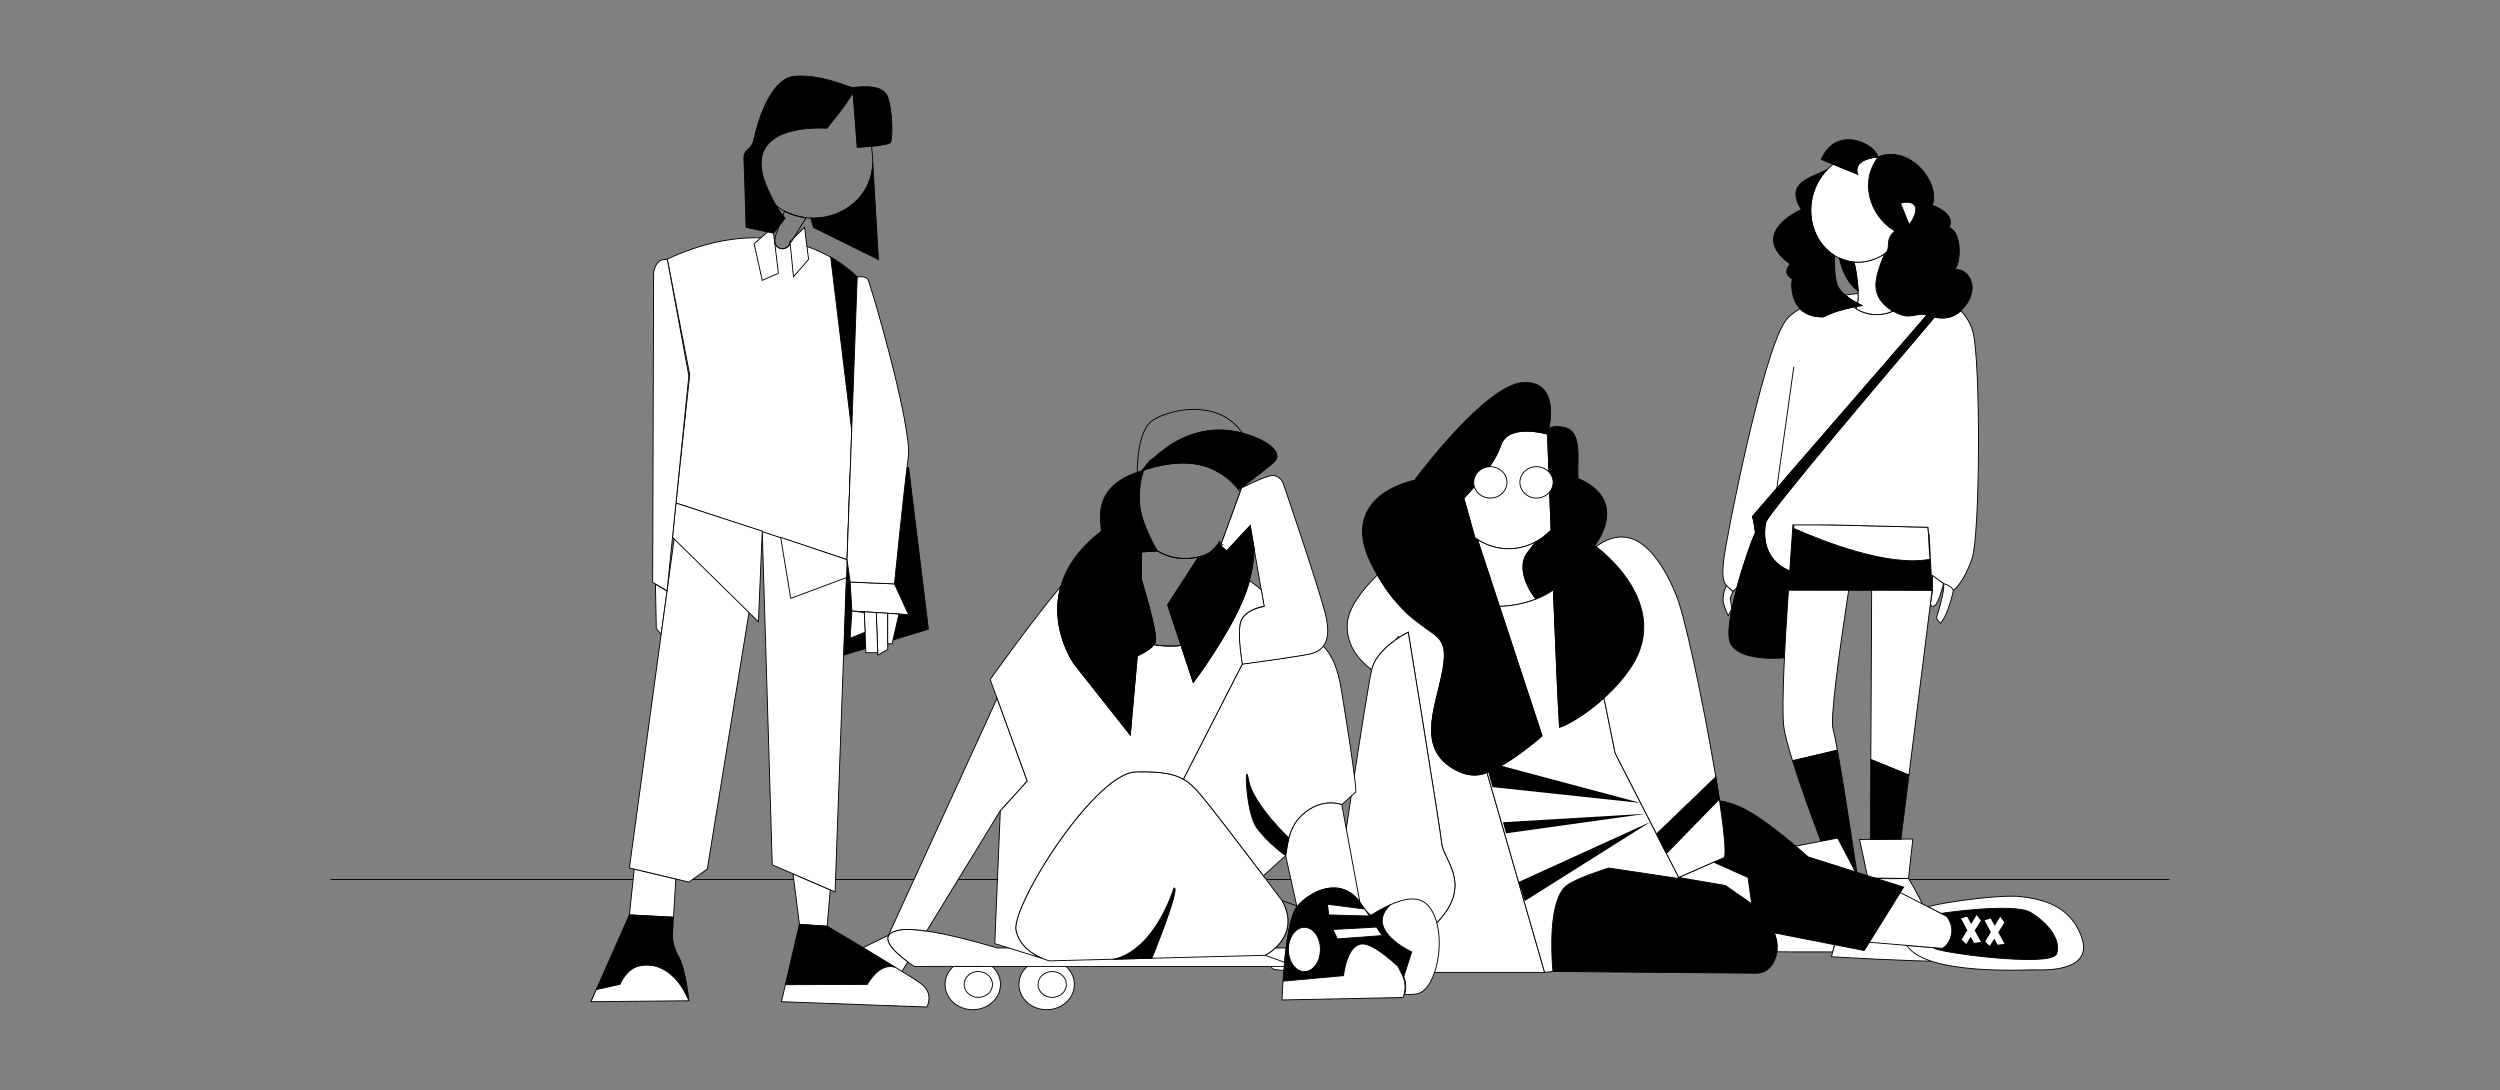 <?xml version="1.0" encoding="UTF-8"?>
<svg width="1376px" height="600px" viewBox="0 0 1376 600" version="1.1" xmlns="http://www.w3.org/2000/svg" xmlns:xlink="http://www.w3.org/1999/xlink">
    <rect x="0" y="0" width="1376" height="600" fill="#808080" stroke="none"/>
    <title>Artboard</title>
    <defs>
        <rect id="path-1" x="-1.12881161e-14" y="9.02950157e-16" width="1012" height="754"></rect>
        <path d="M25.925,0 C28.75,2.516 30.502,6.029 30.502,9.912 C30.502,17.583 23.669,23.81 15.251,23.81 C6.834,23.81 0,17.583 0,9.912 C0,6.029 1.752,2.516 4.577,0 L25.925,0 Z" id="path-3"></path>
        <ellipse id="path-5" cx="15.251" cy="13.894" rx="15.251" ry="13.894"></ellipse>
    </defs>
    <g id="Artboard" stroke="none" stroke-width="1" fill="none" fill-rule="evenodd">
        <g id="comp_v02" transform="translate(182, -77)">
            <rect id="Rectangle" x="0" y="0" width="1012" height="754"></rect>
            <g id="Clipped">
                <mask id="mask-2" fill="white">
                    <use xlink:href="#path-1"></use>
                </mask>
                <g id="Rectangle"></g>
                <g id="Group" mask="url(#mask-2)">
                    <g transform="translate(-2.61, 118.859)">
                        <g id="Layer3" transform="translate(0, 442.215)" stroke="#000000" stroke-width="0.5">
                            <rect id="Rectangle" x="1.99603602e-14" y="0" width="1043.182" height="193.16"></rect>
                        </g>
                        <g id="Layer4" transform="translate(768.867, 35.02)">
                            <g id="Group" transform="translate(0, 0)">
                                <path d="M114.18,230.52 L114.227,230.508 C113.727,225.955 113.527,221.254 113.512,216.917 L115.152,248.041 L36.096,247.98 L38.965,206.34 C41.624,208.016 44.65,209.857 47.942,211.749 L39.203,211.538 L38.965,213.954 C47.575,217.76 59.975,222.769 73.003,226.507 L73.003,226.507 C87.404,230.639 102.571,233.217 114.227,230.885 L114.18,230.52 Z" id="Path" stroke="#000000" stroke-width="0.5" fill="#000000"></path>
                                <path d="M114.18,230.52 L114.156,230.526 L114.18,230.52 C114.18,230.52 114.227,230.885 114.227,230.885 C102.571,233.217 87.404,230.639 73.003,226.507 L73.003,226.507 C59.975,222.769 47.575,217.76 38.965,213.954 L39.203,211.538 L112.907,213.318 L113.512,221.364 C113.527,224.286 113.713,227.445 114.18,230.52 Z M104.148,232.031 L104.29,232.032 L103.976,232.028 L104.148,232.031 Z M103.996,232.028 L104.137,232.03 L103.824,232.025 L103.996,232.028 Z M103.833,232.025 L103.985,232.028 L103.671,232.022 L103.833,232.025 Z M103.681,232.022 L103.822,232.025 L103.529,232.018 L103.681,232.022 Z M103.528,232.018 L103.67,232.021 L103.376,232.014 L103.528,232.018 Z M103.368,232.014 L103.51,232.018 L103.226,232.009 L103.368,232.014 Z M103.216,232.009 L103.357,232.013 L103.074,232.004 L103.216,232.009 Z M103.056,232.004 L103.197,232.008 L102.924,231.999 L103.056,232.004 Z M102.903,231.998 L103.045,232.003 L102.772,231.993 L102.903,231.998 Z M102.743,231.992 L102.885,231.997 L102.622,231.986 L102.743,231.992 Z M102.593,231.985 L102.725,231.991 L102.472,231.979 L102.593,231.985 Z M102.434,231.977 L102.565,231.983 L102.322,231.972 L102.434,231.977 Z M102.274,231.97 L102.405,231.977 L102.172,231.964 L102.274,231.97 Z M102.116,231.962 L102.248,231.969 L102.015,231.956 L102.116,231.962 Z M101.967,231.953 L102.088,231.96 L101.865,231.947 L101.967,231.953 Z M101.807,231.943 L101.928,231.951 L101.716,231.938 L101.807,231.943 Z M101.649,231.934 L101.771,231.942 L101.558,231.928 L101.649,231.934 Z M101.489,231.924 L101.611,231.931 L101.408,231.918 L101.489,231.924 Z M101.332,231.913 L101.454,231.921 L101.251,231.907 L101.332,231.913 Z M101.172,231.902 L101.294,231.91 L101.101,231.897 L101.172,231.902 Z M101.018,231.89 L101.129,231.899 L100.947,231.884 L101.018,231.89 Z M100.86,231.877 L100.972,231.887 L100.79,231.872 L100.86,231.877 Z M100.703,231.865 L100.804,231.874 L100.642,231.86 L100.703,231.865 Z M100.546,231.852 L100.647,231.861 L100.485,231.847 L100.546,231.852 Z M100.389,231.839 L100.49,231.847 L100.328,231.834 L100.389,231.839 Z M100.224,231.824 L100.325,231.833 L100.173,231.82 L100.224,231.824 Z M100.069,231.81 L100.16,231.818 L100.019,231.806 L100.069,231.81 Z M99.909,231.796 L100.001,231.804 L99.869,231.791 L99.909,231.796 Z M99.755,231.78 L99.836,231.788 L99.714,231.776 L99.755,231.78 Z M99.593,231.765 L99.674,231.772 L99.552,231.761 L99.593,231.765 Z M99.438,231.748 L99.509,231.756 L99.398,231.745 L99.438,231.748 Z M99.274,231.731 L99.344,231.739 L99.243,231.728 L99.274,231.731 Z M113.772,230.872 C113.601,230.939 113.436,231.004 113.266,231.067 C113.095,231.131 112.93,231.193 112.76,231.253 C113.095,231.133 113.436,231.005 113.772,230.872 Z" id="Shape" stroke="#000000" stroke-width="0.5" fill="#FFFFFF"></path>
                                <path d="M98.159,91.356 C102.995,93.008 107.77,95.158 112.35,96.568 L16.33,207.339 C16.33,207.339 17.283,210.515 17.921,216.233 C16.301,219.636 11.35,233.136 7.666,246.811 C6.833,247.373 6.118,247.989 5.532,248.633 C1.719,245.457 -1.14,244.821 0.447,231.48 C2.034,218.138 21.733,118.715 34.123,100.291 C36.058,97.41 38.96,95.01 42.524,93.027 C45.169,95.758 49.243,97.663 55.438,97.507 C60.804,94.606 67.585,92.942 72.069,92.089 C72.484,92.42 72.922,92.729 73.379,93.02 L73.451,93.067 C76.601,95.09 80.475,96.276 84.664,96.276 C87.575,96.276 90.334,95.703 92.803,94.669 L92.865,94.644 C94.842,93.82 96.634,92.706 98.159,91.356 Z M130.972,94.108 C133.979,97.233 136.376,101.174 137.687,106.008 C141.818,121.256 141.818,217.186 137.053,230.845 C132.288,244.504 126.884,247.998 126.884,247.998 L114.718,239.744 L113.512,216.917 C113.527,221.254 113.727,225.955 114.227,230.508 C114.227,230.508 114.18,230.52 114.18,230.52 C113.713,227.445 113.527,224.286 113.512,221.364 L112.907,213.318 L59.941,212.039 L38.574,212.039 L36.82,237.439 C21.414,231.01 22.367,216.233 23.64,210.515 C24.693,205.771 93.184,125.014 116.481,97.661 C121.752,98.71 126.665,98.208 130.972,94.108 Z" id="Shape" stroke="#000000" stroke-width="0.5" fill="#FFFFFF"></path>
                                <path d="M112.35,96.568 C113.698,97.007 115.037,97.369 116.353,97.635 L116.481,97.661 C93.184,125.014 24.693,205.771 23.64,210.515 C22.405,216.054 21.476,230.094 35.424,236.812 L36.82,237.439 C35.391,255.303 34.123,285.163 34.123,285.163 C34.123,285.163 10.611,287.704 4.579,277.857 C1.729,273.215 4.112,259.932 7.666,246.811 L7.838,246.17 C11.502,232.717 16.325,219.582 17.921,216.233 C17.283,210.515 16.33,207.339 16.33,207.339 L112.35,96.568 Z" id="Path" stroke="#000000" stroke-width="0.5" fill="#000000"></path>
                                <path d="M92.207,89.661 C94.146,90.061 96.076,90.639 98.001,91.302 L98.154,91.355 C96.615,92.717 94.804,93.837 92.803,94.659 L92.803,94.669 L90.911,95.352 L92.803,94.659 L92.207,89.661 Z M67.313,85.562 C69.763,85.177 72.231,84.864 74.68,84.622 C74.666,86.595 74.509,88.428 74.189,90.031 C72.25,89.044 69.591,87.51 67.313,85.562 Z M96.672,83.495 C95.643,85.909 94.146,87.062 91.992,87.855 L91.483,83.551 L96.672,83.495 Z" id="Shape" stroke="#000000" stroke-width="0.5" fill="#FFFFFF"></path>
                                <path d="M89.024,62.815 L92.803,94.669 L90.911,95.352 L90.844,95.37 L89.119,95.805 L88.581,95.908 L87.184,96.115 L86.617,96.18 L84.664,96.276 L83.129,96.221 L82.638,96.171 L81.628,96.062 L81.08,95.968 L80.16,95.802 L79.627,95.673 L78.726,95.443 L78.249,95.292 L77.33,94.986 L76.939,94.831 L75.972,94.431 L75.686,94.296 L74.652,93.777 L74.499,93.691 L73.379,93.02 C73.966,91.561 74.347,89.715 74.537,87.62 C74.556,86.385 74.523,84.934 74.447,83.365 L74.514,83.418 C74.137,78.19 73.251,71.052 72.112,67.314 C78.13,67.889 84.039,66.203 89.024,62.815 Z" id="Path" stroke="#000000" stroke-width="0.5" fill="#FFFFFF"></path>
                                <path d="M63.82,65.04 C62.953,64.641 62.119,64.181 61.319,63.675 L61.204,63.603 C51.488,57.459 46.289,44.776 49.177,31.838 C50.535,25.725 53.508,20.43 57.473,16.397 C58.497,15.35 59.584,14.387 60.737,13.527 L74.18,18.968 C74.18,18.968 70.373,11.041 85.235,9.524 L85.293,9.544 C86.022,9.971 97.601,17.245 98.888,45.996 L98.902,46.325 C98.978,47.974 99.012,49.692 99.012,51.483 C96.615,56.148 93.174,60.011 89.119,62.75 L89.024,62.815 C84.664,65.78 79.593,67.441 74.361,67.425 L72.112,67.314 L72.012,67.307 C71.021,67.232 70.029,67.075 69.038,66.854 C67.337,66.475 65.717,65.927 64.192,65.207 L63.82,65.04 Z" id="Path" stroke="#000000" stroke-width="0.5" fill="#FFFFFF"></path>
                                <path d="M89.024,62.815 L89.119,62.75 C93.174,60.011 88.514,55.513 94.723,50.212 C94.723,50.212 85.612,45.662 81.733,34.332 C76.472,18.99 85.864,9.879 85.293,9.544 L85.259,9.521 C87.656,8.519 90.01,8.079 92.302,8.084 L92.512,8.086 C108.423,8.319 119.369,26.937 115.161,36.121 C119.926,37.551 127.789,42.315 124.453,48.271 C131.601,50.892 131.125,67.33 127.789,71.38 C135.89,70.904 142.561,83.054 130.996,94.09 L130.925,94.155 C126.626,98.212 121.732,98.706 116.481,97.661 L116.353,97.635 C115.037,97.369 113.698,97.007 112.35,96.568 L112.24,96.534 C107.704,95.112 103.677,98.225 98.874,96.597 C98.874,96.597 82.557,92.109 84.354,77.839 C85.154,71.519 89.024,62.815 89.024,62.815 Z M67.337,85.584 C69.615,87.52 72.255,89.052 74.189,90.031 L74.223,90.051 C75.795,90.87 76.882,91.313 76.882,91.313 C76.882,91.313 75.686,91.448 73.77,91.796 L72.202,92.063 L72.069,92.089 C67.585,92.942 60.804,94.606 55.438,97.507 C49.243,97.663 45.169,95.758 42.524,93.027 L42.491,92.995 C37.111,87.448 37.645,78.535 38.283,76.78 C33.995,74.16 34.709,71.301 37.092,68.442 C13.266,51.289 43.287,38.424 43.287,38.424 C33.28,23.177 50.196,20.556 57.473,16.383 L57.473,16.397 C53.508,20.43 50.535,25.725 49.177,31.838 C46.279,44.827 51.526,57.558 61.319,63.675 L61.319,63.688 C61.762,67.324 60.933,71.864 62.734,79.148 C63.334,81.568 65.155,83.747 67.313,85.562 L67.337,85.584 Z M64.192,65.207 C65.717,65.927 67.337,66.475 69.038,66.854 C70.029,67.075 71.021,67.232 72.012,67.307 L72.112,67.314 C73.432,71.646 74.199,78.162 74.447,83.365 C67.637,78.139 65.102,69.979 64.192,65.207 Z M60.737,13.527 C61.042,13.294 60.737,13.527 60.737,13.527 L54.166,10.868 C62.743,-8.667 84.425,2.768 85.259,9.521 L85.235,9.524 C70.373,11.041 74.18,18.968 74.18,18.968 L60.737,13.527 Z" id="Shape" stroke="#000000" stroke-width="0.5" fill="#000000"></path>
                                <path d="M97.773,34.972 C97.773,34.972 104.311,32.983 105.902,36.795 C107.489,40.607 102.567,46.801 102.567,46.801 L97.773,34.972 Z" id="Path" stroke="#000000" stroke-width="0.5" fill="#FFFFFF"></path>
                                <path d="M121.475,244.328 C121.475,244.328 118.926,254.821 116.7,256.409 C114.48,257.998 114.318,255.298 114.318,255.298 L115.433,247.992 L115.433,239.892 L121.475,244.328 Z" id="Path" stroke="#000000" stroke-width="0.5" fill="#FFFFFF"></path>
                                <path d="M126.884,247.998 C126.884,247.998 124.487,260.539 119.879,266.098 C116.386,263.239 117.973,261.81 117.973,261.81 C117.973,261.81 122.438,247.812 121.475,244.328 C125.754,245.45 126.884,247.998 126.884,247.998 Z" id="Path" stroke="#000000" stroke-width="0.5" fill="#FFFFFF"></path>
                                <path d="M1.934,245.465 C1.934,245.465 -0.82,251.038 0.447,255.485 C1.719,259.932 2.992,261.997 2.992,261.997 L4.912,258.348 L4.102,252.309 L5.532,248.633 L1.934,245.465 Z" id="Path" stroke="#000000" stroke-width="0.5" fill="#FFFFFF"></path>
                                <line x1="29.677" y1="191.941" x2="39.046" y2="125.011" id="Path" stroke="#000000" stroke-width="0.5"></line>
                                <path d="M81.447,341.176 L102.409,349.743 L115.152,248.041 L81.909,248.015 L81.447,341.176 Z M38.369,341.853 C35.786,333.62 33.923,326.626 33.485,322.486 C32.25,310.827 34.228,275.5 36.11,247.98 L69.262,248.006 C64.554,278.564 58.912,318.606 60.647,324.392 C61.204,326.252 62.052,330.455 63.034,336.017 L38.369,341.853 Z" id="Shape" stroke="#000000" stroke-width="0.5" fill="#FFFFFF"></path>
                                <polygon id="Path" stroke="#000000" stroke-width="0.5" fill="#FFFFFF" points="104.568 384.926 102.185 406.605 79.789 406.367 75.262 385.164"></polygon>
                                <path d="M60.508,446.701 C62.438,438.977 68.109,418.536 75.981,409.617 L76.038,409.55 C77.23,408.182 78.488,407.096 79.789,406.367 C89.557,407.082 102.185,406.605 102.185,406.605 C102.185,406.605 121.246,437.814 119.34,452.109 C109.81,452.585 59.775,449.726 59.775,449.726 C59.775,449.726 59.994,448.74 60.423,447.058 L60.508,446.701 Z" id="Path" stroke="#000000" stroke-width="0.5" fill="#FFFFFF"></path>
                                <path d="M54.004,386.141 C49.029,373.009 42.691,355.685 38.369,341.853 L63.034,336.017 C65.116,347.475 67.856,364.699 70.072,379.06 L73.989,404.919 L63.191,384.373 L54.004,386.141 Z M81.228,385.116 L97.992,384.983 L102.409,349.743 L81.447,341.176 L81.228,385.116 Z" id="Shape" stroke="#000000" stroke-width="0.5" fill="#000000"></path>
                                <polygon id="Path" stroke="#000000" stroke-width="0.5" fill="#FFFFFF" points="63.191 384.373 73.989 404.919 48.895 408.197 37.221 389.376"></polygon>
                                <path d="M45.269,416.14 C47.485,413.143 48.895,410.165 48.895,408.197 L73.989,404.919 C74.723,406.543 75.386,408.106 75.981,409.617 C67.99,418.679 62.257,439.625 60.423,447.058 C47.485,447.106 27.323,447.106 21.019,446.791 C18.298,438.839 26.051,431.258 32.66,426.951 L32.66,426.998 L55.376,426.998 L55.376,424.459 L36.773,424.459 L37.883,423.692 C38.298,423.368 38.717,423.044 39.131,422.715 L39.875,422.076 L54.104,422.076 L54.104,420.171 L41.886,420.171 L42.648,419.375 L43.987,417.788 L53.194,417.788 L53.194,416.14 L45.269,416.14 Z" id="Path" stroke="#000000" stroke-width="0.5" fill="#FFFFFF"></path>
                                <g transform="translate(23.106, 416.14)">
                                    <line x1="0" y1="19.975" x2="30.283" y2="19.975" id="Path" stroke="#000000" stroke-width="0.5"></line>
                                    <line x1="42.673" y1="23.434" x2="88.419" y2="23.434" id="Path" stroke="#000000" stroke-width="0.5"></line>
                                    <path d="M13.667,8.319 L32.27,8.319 L32.27,10.859 L9.554,10.859 L9.554,10.811 L12.209,9.21 C12.699,8.939 13.185,8.643 13.667,8.319 Z" id="Path" fill="#000000"></path>
                                    <path d="M18.78,4.031 L30.998,4.031 L30.998,5.937 L16.769,5.937 C17.46,5.332 18.137,4.693 18.78,4.031 Z" id="Path" fill="#000000"></path>
                                    <polygon id="Path" fill="#000000" points="22.163 0 21.591 0.81 20.881 1.649 30.088 1.649 30.088 0"></polygon>
                                    <rect id="Rectangle" fill="#000000" x="56.73" y="8.796" width="22.715" height="2.541"></rect>
                                    <rect id="Rectangle" fill="#000000" x="58.479" y="4.507" width="19.696" height="1.906"></rect>
                                    <rect id="Rectangle" fill="#000000" x="60.223" y="0.476" width="17.042" height="1.649"></rect>
                                </g>
                            </g>
                        </g>
                        <g id="Group" transform="translate(520.495, 168.615)">
                            <path d="M55.1,158.191 C48.77,153.503 41.053,145.227 41.658,133.094 C42.101,124.252 49.726,114.351 58.201,105.987 C61.312,111.3 64.332,115.629 67.214,119.21 C68.627,115.209 69.705,112.338 69.705,112.338 L85.973,127.249 C85.973,127.249 85.185,130.802 83.787,134.474 C91.519,139.832 96.018,142.006 94.956,153.173 C92.922,174.522 76.99,200.615 101.733,213.493 C108.021,216.765 113.608,216.714 118.438,214.796 L118.555,214.751 L150.282,324.731 L61.49,324.731 L61.663,318.855 L61.942,318.743 L64.144,317.833 L66.279,316.954 L66.391,316.903 L66.533,316.842 L68.805,315.805 L70.935,314.839 L71.027,314.788 L71.149,314.732 L73.406,313.573 L75.445,312.531 L75.551,312.47 L75.612,312.435 L76.639,311.855 L77.59,311.311 L77.656,311.271 L77.732,311.225 L78.724,310.615 L79.629,310.056 L79.684,310.02 L79.751,309.98 L80.691,309.339 L81.54,308.765 L81.586,308.729 L81.637,308.694 L82.521,308.023 L83.299,307.438 L83.335,307.408 L83.375,307.377 L84.189,306.676 L84.885,306.081 L84.911,306.055 L84.941,306.03 L85.673,305.298 L86.273,304.698 L86.293,304.673 L86.314,304.652 L86.954,303.88 L87.447,303.285 L87.457,303.27 L87.473,303.255 L88.007,302.426 L88.373,301.857 L88.378,301.847 L88.388,301.831 L88.815,300.891 L89.038,300.403 L89.038,300.398 C89.211,299.915 89.338,299.427 89.41,298.939 L89.41,298.939 L90.294,298.044 C97.04,291.238 99.933,285.25 100.701,279.933 C101.824,272.247 98.515,265.949 95.973,260.571 C95.114,258.762 94.341,257.054 93.853,255.427 C93.853,255.427 92.79,247.802 92.79,247.802 L92.658,246.913 L92.602,246.521 L92.043,242.882 L90.889,235.267 L90.574,233.29 L90.33,231.684 L90.315,231.633 C85.765,202.342 78.297,156.402 75.943,141.983 L75.211,137.499 C75.211,137.499 73.33,138.399 70.707,140.058 L70.62,140.114 L70.381,140.273 L68.749,141.347 L68.449,141.566 L68.195,141.737 L70.158,139.612 C70.152,139.611 68.19,141.755 68.19,141.755 C66.177,143.163 63.991,144.911 61.973,146.943 L61.825,147.09 C58.75,150.182 56.101,153.937 55.1,158.191 Z" id="Path" stroke="#000000" stroke-width="0.5" fill="#FFFFFF"></path>
                            <path d="M75.943,141.983 C78.297,156.402 85.765,202.342 90.315,231.633 L90.889,235.267 L92.79,247.802 L93.853,255.427 L93.899,255.58 C94.387,257.155 95.139,258.818 95.973,260.571 C96.252,261.156 96.537,261.756 96.827,262.366 C97.101,262.94 97.371,263.52 97.645,264.114 C97.838,264.546 98.032,264.983 98.225,265.426 C98.85,266.885 99.435,268.41 99.897,270.001 L99.938,270.143 L100.106,270.758 C100.345,271.658 100.538,272.578 100.68,273.518 L100.706,273.727 C100.863,274.855 100.945,276.019 100.924,277.219 C100.914,277.635 100.894,278.052 100.863,278.469 C100.833,278.891 100.787,279.323 100.726,279.75 L100.701,279.933 C99.938,285.255 97.045,291.243 90.294,298.044 L89.41,298.939 L89.038,300.398 L88.815,300.891 L88.378,301.847 L88.007,302.426 L87.457,303.27 L86.954,303.88 L86.293,304.673 L85.673,305.298 L84.911,306.055 L84.189,306.676 L83.335,307.408 L82.521,308.023 L81.586,308.729 L80.691,309.339 L79.684,310.02 L78.724,310.615 L77.656,311.271 L76.639,311.855 L75.551,312.47 L73.406,313.573 L71.027,314.788 L68.805,315.805 L66.391,316.903 L64.144,317.833 L61.663,318.855 C52.705,322.398 45.049,324.558 45.049,324.558 C45.049,324.558 29.198,312.298 31.155,311.682 C38.583,262.264 52.166,170.71 55.095,158.208 L55.145,157.992 C56.182,153.82 58.801,150.134 61.825,147.09 L61.973,146.943 C63.991,144.911 66.177,143.163 68.19,141.755 L68.449,141.566 L70.381,140.273 L70.707,140.058 L71.098,139.812 C73.518,138.31 75.211,137.499 75.211,137.499 L75.943,141.983 Z" id="Path" stroke="#000000" stroke-width="0.5" fill="#FFFFFF"></path>
                            <path d="M33.677,315.093 C33.677,315.093 14.872,317.645 11.059,317.645 C7.247,317.645 2.925,316.374 0.129,321.457 C-2.667,326.541 40.779,321.168 40.779,321.168 L33.677,315.093 Z" id="Path" stroke="#000000" stroke-width="0.5" fill="#FFFFFF"></path>
                            <polygon id="Path" stroke="#000000" stroke-width="0.5" fill="#FFFFFF" points="36.849 317.808 24.023 325.524 28.852 330.099 45.049 324.558"></polygon>
                            <path d="M276.739,302.985 C278.402,307.108 278.92,311.53 277.543,316.09 C274.645,325.692 266.882,325.183 266.882,325.183 L154.857,324.223 L154.847,324.111 C154.618,321.818 151.161,284.986 162.651,276.776 C168.675,272.476 185.543,267.286 185.543,267.286 L249.755,276.909 C249.755,276.909 270.568,287.939 276.668,302.807 L276.739,302.985 Z" id="Shape" stroke="#000000" stroke-width="0.5" fill="#000000"></path>
                            <g transform="translate(399.123, 302.871) rotate(6.129) translate(-399.123, -302.871) translate(350.664, 281.714)" fill="#FFFFFF" id="Path" stroke="#000000" stroke-width="0.5">
                                <path d="M9.153,10.984 C22.697,6.083 50.386,-0.233 59.864,0.007 C70.507,0.273 87.537,1.337 95.519,19.429 C103.379,37.239 75.744,38.936 71.13,39.292 C67.096,39.601 12.144,48.839 -1.4259391e-14,33.402 L19.563,32.95 L20.217,15.241 L9.153,10.984 Z"></path>
                            </g>
                            <path d="M140.516,26.817 C146.088,26.856 151.207,28.278 151.822,28.454 L151.827,28.455 L151.888,28.508 L152.636,49.244 L153.836,81.344 C152.809,82.432 151.711,83.441 150.557,84.371 L148.894,85.622 C147.862,86.357 146.779,87.033 145.661,87.629 L145.437,87.746 C140.933,90.191 135.834,91.557 130.44,91.557 C124.167,91.557 118.3,89.712 113.293,86.483 L111.89,85.556 L105.8,63.709 C105.8,63.709 106.257,63.242 107.04,62.405 L107.472,61.938 L107.813,61.567 L108.494,60.822 C108.662,60.632 108.845,60.434 109.028,60.228 C109.16,60.082 109.292,59.932 109.429,59.778 C109.673,59.504 109.922,59.219 110.182,58.922 L110.746,58.279 L111.163,57.794 L114.442,53.839 C117.08,50.544 119.881,46.729 122.164,42.88 C123.862,40.062 125.27,37.222 126.134,34.565 C126.455,33.584 126.882,32.719 127.405,31.966 C128.27,30.685 129.388,29.699 130.664,28.945 C131.198,28.634 131.757,28.364 132.337,28.136 C132.931,27.896 133.552,27.695 134.192,27.547 C135.356,27.236 136.576,27.04 137.807,26.917 L139.977,26.818 C140.069,26.816 140.16,26.816 140.252,26.816 L140.516,26.817 Z" id="Path" stroke="#000000" stroke-width="0.5" fill="#FFFFFF"></path>
                            <path d="M150.353,117.055 C142.763,121.05 134.141,122.94 125.412,123.312 L113.293,86.487 C118.3,89.713 124.172,91.557 130.44,91.557 C135.834,91.557 140.933,90.191 145.437,87.746 C145.437,87.746 140.755,93.903 140.755,93.903 C135.671,100.765 139.484,111.186 144.822,118.302 C145.071,118.633 145.336,118.939 145.63,119.216 C147.242,118.582 148.818,117.864 150.353,117.055 Z" id="Path" stroke="#000000" stroke-width="0.5" fill="#FFFFFF"></path>
                            <path d="M153.836,81.349 L154.929,110.004 L155.096,114.193 L155.045,114.225 L153.073,115.503 L152.473,115.864 L150.816,116.804 L150.353,117.055 C148.818,117.864 147.242,118.582 145.63,119.216 C145.336,118.939 145.071,118.633 144.822,118.302 C139.484,111.186 135.671,100.765 140.755,93.903 L145.437,87.746 C145.437,87.746 146.866,86.954 146.866,86.954 L147.069,86.819 C147.694,86.445 148.304,86.043 148.894,85.622 L153.836,81.349 Z" id="Path" stroke="#000000" stroke-width="0.5" fill="#000000"></path>
                            <path d="M224.128,272.517 L224.159,272.623 L223.655,273 L185.543,267.286 C185.543,267.286 168.675,272.476 162.651,276.776 C152.275,284.193 154.09,314.956 154.705,322.53 L154.857,324.223 L150.282,324.731 L118.555,214.751 L121.223,213.594 C134.639,207.344 148.843,194.516 148.843,194.516 L125.407,123.298 C132.372,123.005 139.271,121.747 145.63,119.216 L145.707,119.186 C149.006,117.881 152.158,116.228 155.096,114.194 L155.432,122.337 L155.483,123.666 C156.586,151.551 157.73,177.777 158.502,189.772 C161.08,189.312 172.035,183.528 182.945,173.697 L189.091,204.038 L224.128,272.517 Z" id="Path" stroke="#000000" stroke-width="0.5" fill="#FFFFFF"></path>
                            <path d="M182.691,173.925 C171.867,183.617 161.059,189.315 158.502,189.772 C157.638,176.427 156.321,145.462 155.096,114.194 L154.929,110.004 L153.836,81.349 C158.675,76.299 158.675,76.297 153.836,81.344 L152.636,49.244 L151.888,28.508 C154.908,31.193 152.631,29.142 151.888,28.479 L151.888,28.473 L151.873,28.47 C147.842,24.864 150.485,27.253 151.827,28.455 L151.822,28.454 C151.187,28.272 145.747,26.763 139.977,26.818 L137.807,26.917 C136.576,27.022 135.351,27.214 134.192,27.547 C133.557,27.709 132.936,27.907 132.337,28.136 C131.757,28.368 131.198,28.636 130.664,28.945 C129.383,29.692 128.264,30.677 127.405,31.966 C126.882,32.719 126.455,33.584 126.134,34.565 C125.27,37.222 123.862,40.062 122.164,42.88 C118.88,48.393 114.543,53.849 111.163,57.794 C108.087,61.374 105.8,63.709 105.8,63.709 L111.89,85.556 L113.293,86.483 L148.843,194.516 C148.843,194.516 134.639,207.344 121.223,213.594 L119.663,214.27 C119.729,214.239 119.795,214.208 119.861,214.177 L118.555,214.751 L118.438,214.796 C113.608,216.714 108.021,216.765 101.733,213.493 C76.99,200.615 92.922,174.522 94.956,153.173 C96.242,139.665 89.389,139.316 78.525,130.573 L75.602,128.11 C75.023,127.574 74.443,127.036 73.864,126.499 L72.308,124.953 L72.105,124.744 C67.875,120.399 63.259,114.575 58.429,106.38 L58.201,105.987 L56.32,102.68 C33.951,62.015 78.688,53.881 78.688,53.881 C78.688,53.881 118.341,0 139.352,0 C156.311,0 154.059,18.543 152.56,25.699 C153.561,24.582 155.833,23.763 160.871,24.738 C171.379,26.771 167.989,42.699 168.67,52.865 C197.728,65.234 177.821,89.803 177.821,89.803 L178.578,90.368 L178.776,90.518 C183.133,93.845 200.946,108.528 204.296,128.171 L204.607,130.36 C205.578,138.66 203.854,147.771 197.474,157.239 C196.483,158.715 195.441,160.149 194.343,161.53 L195.125,160.512 L192.548,163.764 L192.157,164.252 L189.92,166.771 L188.618,168.169 L187.266,169.56 L186.91,169.92 C185.599,171.235 184.272,172.493 182.945,173.696 L182.691,173.925 Z M186.036,170.799 L187.266,169.561 L186.036,170.799 Z" id="Shape" stroke="#000000" stroke-width="0.5" fill="#000000"></path>
                            <path d="M246.563,230.245 C251.057,230.931 255.642,232.482 260.09,234.759 C273.984,241.875 295.336,261.191 295.336,261.191 L347.871,277.793 L326.179,312.699 L276.75,302.99 L276.739,302.985 C270.736,288.025 249.755,276.909 249.755,276.909 L224.296,273.096 L224.159,272.623 L224.133,272.532 L249.252,261.476 C250.187,258.258 248.957,246.171 246.563,230.245 Z" id="Path" stroke="#000000" stroke-width="0.5" fill="#000000"></path>
                            <path d="M224.133,272.532 L189.091,204.038 L182.945,173.696 C184.399,172.392 185.848,171.016 187.266,169.561 L188.217,168.601 L188.618,168.168 L189.289,167.48 L189.92,166.771 L190.357,166.297 L189.92,166.771 L192.157,164.252 L192.548,163.764 L192.467,163.867 C192.919,163.322 193.372,162.771 193.814,162.212 L194.343,161.53 C195.441,160.149 196.483,158.715 197.474,157.239 C203.854,147.771 205.578,138.66 204.607,130.36 L204.296,128.171 C200.89,108.217 182.564,93.381 178.578,90.368 C183.418,86.791 189.533,83.93 196.717,85.6 C211.292,88.989 221.378,112.683 224.169,121.182 C229.771,138.21 240.986,193.285 246.435,229.396 L246.563,230.245 C248.957,246.171 250.187,258.258 249.252,261.476 L224.133,272.532 Z" id="Path" stroke="#000000" stroke-width="0.5" fill="#FFFFFF"></path>
                            <g transform="translate(136.658, 46.38)" fill="#FFFFFF" id="Oval" stroke="#000000" stroke-width="0.5">
                                <ellipse cx="9.151" cy="8.641" rx="9.151" ry="8.641"></ellipse>
                            </g>
                            <g transform="translate(111.239, 46.38)" fill="#FFFFFF" id="Oval" stroke="#000000" stroke-width="0.5">
                                <ellipse cx="9.151" cy="8.641" rx="9.151" ry="8.641"></ellipse>
                            </g>
                            <polygon id="Path" stroke="#000000" stroke-width="0.5" fill="#FFFFFF" points="243.395 264.058 262.225 272.496 264.249 286.999 249.755 276.909 224.133 272.532"></polygon>
                            <polygon id="Path" stroke="#000000" stroke-width="0.5" fill="#000000" points="33.641 295.106 61.663 318.855 75.551 312.47 36.392 276.761"></polygon>
                            <polygon id="Path" stroke="#000000" stroke-width="0.5" fill="#000000" points="211.851 248.529 244.488 217.126 246.435 229.396 217.336 259.245"></polygon>
                            <path d="M368.333,292.26 C368.333,292.26 408.723,286.221 417.874,291.812 C427.024,297.404 434.65,306.554 432.108,314.432 C429.566,322.311 364.235,313.528 364.362,311.113 L369.136,311.515 L371.678,293.978 L368.333,292.26 Z" id="Path" stroke="#000000" stroke-width="0.5" fill="#000000"></path>
                            <polygon id="Path" fill="#FFFFFF" points="385.033 298.11 382.796 294.013 379.491 295.03 382.938 301.552 379.771 306.757 382.308 309.105 384.814 305.105 386.609 308.5 390.421 307.992 386.97 301.669 390.396 296.199 388.047 293.154"></polygon>
                            <g transform="translate(392.455, 294.171)" fill="#FFFFFF" id="Path">
                                <polygon points="5.541 4.956 3.304 0.859 0 1.876 3.447 8.397 0.28 13.603 2.816 15.951 5.323 11.951 7.117 15.346 10.93 14.838 7.478 8.514 10.905 3.045 8.556 0"></polygon>
                            </g>
                            <path d="M329.015,308.139 L346.005,280.792 L371.678,293.978 C371.678,293.978 375.297,298.263 374.23,303.773 C373.056,309.868 369.136,311.515 369.136,311.515 L329.015,308.139 Z" id="Path" stroke="#000000" stroke-width="0.5" fill="#FFFFFF"></path>
                            <polygon id="Path" fill="#000000" points="203.132 231.475 125.982 210.905 119.205 214.293 121.579 222.763"></polygon>
                            <polygon id="Path" fill="#000000" points="206.167 237.407 127.339 242.084 129.032 248.184"></polygon>
                            <polygon id="Path" fill="#000000" points="208.475 241.926 135.982 274.952 139.372 285.458"></polygon>
                        </g>
                        <g id="Layer1" transform="translate(256.208, 183.468)">
                            <g id="Group" transform="translate(53.026, 286.215)">
                                <g transform="translate(31.534, 20.389)">
                                    <path d="M25.925,0 C28.75,2.516 30.502,6.029 30.502,9.912 C30.502,17.583 23.669,23.81 15.251,23.81 C6.834,23.81 0,17.583 0,9.912 C0,6.029 1.752,2.516 4.577,0 L25.925,0 Z" id="Path" fill="#FFFFFF"></path>
                                    <g id="Clipped">
                                        <mask id="mask-4" fill="white">
                                            <use xlink:href="#path-3"></use>
                                        </mask>
                                        <g id="Path"></g>
                                        <g id="Group" mask="url(#mask-4)" fill="#FFFFFF" stroke="#000000" stroke-width="0.5">
                                            <g transform="translate(10.49, 2.796)" id="Oval">
                                                <ellipse cx="7.812" cy="7.116" rx="7.812" ry="7.116"></ellipse>
                                            </g>
                                        </g>
                                    </g>
                                    <path d="M25.925,0 C28.75,2.516 30.502,6.029 30.502,9.912 C30.502,17.583 23.669,23.81 15.251,23.81 C6.834,23.81 0,17.583 0,9.912 C0,6.029 1.752,2.516 4.577,0 L25.925,0 Z" id="Path" stroke="#000000" stroke-width="0.5"></path>
                                </g>
                                <g transform="translate(72.203, 16.407)">
                                    <ellipse id="Oval" fill="#FFFFFF" cx="15.251" cy="13.894" rx="15.251" ry="13.894"></ellipse>
                                    <g id="Clipped">
                                        <mask id="mask-6" fill="white">
                                            <use xlink:href="#path-5"></use>
                                        </mask>
                                        <g id="Oval"></g>
                                        <g id="Group" mask="url(#mask-6)" fill="#FFFFFF" stroke="#000000" stroke-width="0.5">
                                            <g transform="translate(10.49, 6.778)" id="Oval">
                                                <ellipse cx="7.812" cy="7.116" rx="7.812" ry="7.116"></ellipse>
                                            </g>
                                        </g>
                                    </g>
                                    <ellipse id="Oval" stroke="#000000" stroke-width="0.5" cx="15.251" cy="13.894" rx="15.251" ry="13.894"></ellipse>
                                </g>
                                <path d="M10.859,17.783 C4.325,12.994 -7.172,3.016 6.158,0.398 C9.772,-0.313 15.118,-0.029 21.404,0.912 L21.673,0.947 C33.09,2.65 47.545,6.437 60.369,10.224 L222.046,10.224 L222.046,20.39 L57.459,20.39 C57.33,20.274 14.63,20.39 14.63,20.39 C14.63,20.39 13.09,19.42 11.012,17.895 L10.859,17.783 Z" id="Path" stroke="#000000" stroke-width="0.5" fill="#FFFFFF"></path>
                            </g>
                            <path d="M292.758,130.298 C297.151,134.732 300.684,142.073 302.565,153.579 C311.207,206.442 310.699,210.508 310.699,210.508 L302.931,217.558 C302.931,217.558 290.328,212.572 278.905,225.549 C272.617,233.311 272.017,245.602 272.017,245.602 L259.75,256.729 L259.719,256.709 C247.972,241.21 229.724,217.309 224.785,211.698 C221.827,208.338 219.296,205.644 215.881,203.661 L215.717,203.57 L248.17,140.099 C248.17,140.099 283.247,135.449 286.978,134.093 C288.59,133.506 290.969,132.601 292.758,130.298 Z" id="Path" stroke="#000000" stroke-width="0.5" fill="#FFFFFF"></path>
                            <path d="M272.022,245.567 C272.063,244.84 272.81,233.072 278.905,225.549 C290.328,212.572 302.931,217.558 302.931,217.558 L312.844,271.181 C301.945,256.617 285.113,265.406 278.26,273.859 L272.017,245.602 L272.022,245.567 Z" id="Path" stroke="#000000" stroke-width="0.5" fill="#FFFFFF"></path>
                            <path d="M192.659,34.019 C191.162,35.874 190.39,37.056 190.39,37.056 L190.362,35.964 C190.284,31.071 190.512,11.166 199.112,5.829 C208.941,-0.271 233.8,-5.46 246.959,11.367 C247.393,11.923 247.797,12.476 248.172,13.033 C231.74,8.771 218.265,13.413 208.478,19.726 L194.919,31.378 L194.359,31.99 L192.731,33.93 L192.659,34.019 Z" id="Path" stroke="#000000" stroke-width="0.5"></path>
                            <path d="M195.681,30.542 C198.355,27.647 202.011,24.183 206.567,21.005 C216.477,14.073 230.642,8.487 248.172,13.033 L250.375,13.623 C260.457,16.673 271.747,23.45 265.423,29.211 C262.429,31.937 246.959,43.783 246.959,43.783 L245.793,43.644 L245.672,43.225 C245.648,43.144 245.624,43.063 245.598,42.981 C245.426,42.417 245.793,43.644 245.793,43.644 C245.793,43.644 238.088,33.108 224.107,30.313 C210.145,27.521 194.703,32.958 192.743,33.927 C193.529,32.952 194.511,31.801 195.681,30.542 Z" id="Path" stroke="#000000" stroke-width="0.5" fill="#000000"></path>
                            <path d="M278.641,273.422 L278.341,273.758 L278.26,273.859 C274.666,278.287 272.581,292.159 271.422,304.348 L260.711,300.48 C260.711,300.48 281.046,290.314 270.029,270.322 L278.641,273.422 Z" id="Path" stroke="#000000" stroke-width="0.5"></path>
                            <path d="M303.882,311.663 L270.588,314.687 C270.792,311.607 271.061,308.054 271.422,304.348 L271.473,303.774 C272.642,291.727 274.727,278.221 278.26,273.859 L278.341,273.758 L278.641,273.422 L278.722,273.326 C285.829,265.045 302.174,256.927 312.844,271.181 L313.053,271.455 C314.817,273.824 316.54,276.315 318.187,278.861 C317.842,279.065 317.842,279.065 318.187,278.861 C324.801,288.895 330.464,299.677 333.86,306.549 C327.521,300.699 319.468,294.309 314.598,294.223 C305.615,294.06 303.882,311.663 303.882,311.663 Z" id="Path" stroke="#000000" stroke-width="0.5" fill="#000000"></path>
                            <path d="M337.139,322.205 C336.885,323.151 336.626,323.695 336.626,323.695 L270.029,325.052 C270.029,325.052 270.166,320.787 270.588,314.687 L303.882,311.663 L303.892,311.617 C303.999,310.585 305.895,294.065 314.598,294.223 L315.549,294.309 C316.464,294.456 317.47,294.787 318.533,295.265 C319.504,295.692 320.526,296.236 321.573,296.881 C325.579,299.285 330.032,303.016 333.86,306.549 L336.29,311.495 C338.37,315.887 337.77,319.964 337.165,322.109 L337.139,322.205 Z" id="Path" stroke="#000000" stroke-width="0.5" fill="#FFFFFF"></path>
                            <path d="M236.218,74.949 C232.962,77.719 229.103,79.795 224.865,80.951 L224.805,80.967 C222.242,81.712 219.532,82.093 216.734,82.093 C211.163,82.093 205.941,80.582 201.472,77.92 L201.42,77.89 C192.493,72.658 186.51,62.958 186.51,51.872 C186.51,46.487 187.921,41.431 190.411,37.058 L190.544,36.839 C190.84,36.406 191.579,35.358 192.743,33.927 C194.703,32.958 210.145,27.521 224.107,30.313 C238.088,33.108 245.793,43.644 245.793,43.644 L245.829,43.767 L245.993,44.421 L247.177,44.987 L236.218,74.949 Z" id="Path" stroke="#000000" stroke-width="0.5"></path>
                            <path d="M247.833,43.195 C254.783,39.658 260.579,37.27 263.161,36.619 C263.751,36.47 264.3,36.403 264.813,36.401 L264.92,36.401 C269.007,36.46 270.66,40.685 270.66,40.685 C270.66,40.685 288.961,93.889 293.704,111.85 C296.373,121.948 295.077,127.333 292.764,130.35 L292.708,130.42 C290.918,132.723 288.539,133.628 286.927,134.215 C283.196,135.571 248.119,140.221 248.119,140.221 L248.112,140.181 C247.964,139.365 245.619,126.167 246.908,118.288 C248.238,110.155 260.152,108.461 260.152,108.461 L252.476,64.068 L239.477,78.026 L236.167,75.09 L247.833,43.195 Z M237.664,74.119 C237.331,74.443 236.994,74.762 236.652,75.075 C236.994,74.762 237.331,74.443 237.664,74.119 Z" id="Shape" stroke="#000000" stroke-width="0.5" fill="#FFFFFF"></path>
                            <g id="Group" transform="translate(318.568, 272.563)" fill="#000000" stroke="#000000" stroke-width="0.5">
                                <path d="M11.26,0 C-3.899,13.877 22.826,26.051 22.826,26.051 L18.474,39.603 L18.103,38.678 C18.103,38.678 6.614,16.078 0,6.044 C3.462,3.97 7.341,1.733 11.26,0 Z" id="Path"></path>
                            </g>
                            <path d="M329.829,272.563 C337.754,269.025 345.822,267.526 350.799,273.499 C360.967,285.698 356.559,315.516 346.392,320.94 C344.526,321.936 341.389,322.2 337.521,321.951 C338.09,319.984 338.695,316.263 337.043,312.166 L341.394,298.614 C341.394,298.614 314.669,286.44 329.829,272.563 Z" id="Path" stroke="#000000" stroke-width="0.5" fill="#FFFFFF"></path>
                            <polygon id="Path" stroke="#000000" stroke-width="0.5" fill="#FFFFFF" points="315.584 274.983 295.005 272.396 295.768 278.241 318.187 278.861"></polygon>
                            <polygon id="Path" stroke="#000000" stroke-width="0.5" fill="#FFFFFF" points="298.056 286.247 322.025 284.926 325.132 289.617 300.47 291.457"></polygon>
                            <g id="Group" transform="translate(273.525, 285.059)" fill="#FFFFFF" stroke="#000000" stroke-width="0.5">
                                <ellipse id="Oval" cx="8.812" cy="12.2" rx="8.812" ry="12.2"></ellipse>
                            </g>
                            <path d="M137.642,302 C132.83,299.967 125.604,295.529 123.619,286.928 C122.651,282.735 126.651,272.446 133.296,260.343 L133.633,259.733 L136.29,255.077 L137.873,252.439 L139.357,249.989 L141.058,247.305 L142.64,244.83 L144.441,242.136 L146.106,239.66 L147.99,236.991 L149.72,234.551 L151.67,231.934 L153.449,229.555 L155.449,227.018 L157.261,224.736 L159.295,222.316 L161.12,220.151 L163.174,217.879 L164.994,215.871 L167.055,213.771 L168.849,211.957 L170.906,210.061 L172.679,208.434 L173.637,207.631 L174.524,206.889 L175.5,206.126 L176.37,205.45 L177.336,204.754 L178.186,204.144 L179.142,203.519 L179.967,202.985 L180.915,202.436 L181.711,201.979 L182.652,201.511 L183.411,201.132 L184.353,200.745 L185.066,200.453 L186.024,200.151 L186.669,199.949 L187.698,199.735 L188.218,199.628 L189.707,199.497 L194.535,199.462 L198.808,199.585 L202.579,199.864 C208.475,200.459 212.494,201.699 215.717,203.57 L215.881,203.661 C219.296,205.644 221.827,208.338 224.785,211.698 C229.724,217.309 247.972,241.21 259.719,256.709 L261.89,259.561 L270.029,270.322 L270.975,272.167 C279.79,290.944 260.711,300.48 260.711,300.48 L142.09,303.53 C142.09,303.53 140.265,303.133 137.755,302.046 L137.642,302 Z" id="Path" stroke="#000000" stroke-width="0.5" fill="#FFFFFF"></path>
                            <path d="M252.116,94.2 C254.687,96.026 256.867,97.794 258.647,99.348 L260.202,108.339 C260.202,108.339 248.289,110.033 246.959,118.166 C245.67,126.046 248.015,139.243 248.163,140.059 L248.17,140.099 L215.717,203.57 C212.494,201.699 208.475,200.459 202.579,199.864 L198.808,199.585 L194.535,199.462 L189.707,199.497 C189.221,199.508 188.724,199.552 188.218,199.628 L188.212,199.628 L187.698,199.735 L186.682,199.945 L186.658,199.951 L186.024,200.151 L185.086,200.445 L185.047,200.459 L184.353,200.745 L183.439,201.119 L183.386,201.143 L182.652,201.511 L181.745,201.958 L181.678,201.994 L180.915,202.436 L180.01,202.96 L179.927,203.01 L179.142,203.519 L178.236,204.108 L178.137,204.174 L177.336,204.754 L176.429,205.4 L176.314,205.486 L175.5,206.126 L174.592,206.833 L174.46,206.94 L173.637,207.631 L172.729,208.388 L172.581,208.515 L170.906,210.061 L168.943,211.86 L168.849,211.957 L168.763,212.033 L167.055,213.771 L165.104,215.749 L164.994,215.871 L164.892,215.978 L163.174,217.879 L161.245,220.003 L161.12,220.151 L161.002,220.283 L159.295,222.316 L157.399,224.558 L157.261,224.736 L157.129,224.888 L155.449,227.018 L153.6,229.351 L153.449,229.555 L153.305,229.738 L151.67,231.934 L149.881,234.323 L149.72,234.551 L149.564,234.76 L147.99,236.991 L146.274,239.411 L146.106,239.66 L145.94,239.894 L144.441,242.136 L142.812,244.56 L142.64,244.83 L142.468,245.084 L141.058,247.305 L139.53,249.699 L139.357,249.989 L139.18,250.263 L137.873,252.439 L136.459,254.777 L136.29,255.077 L136.112,255.372 L134.919,257.476 L133.633,259.733 L133.296,260.343 C126.651,272.446 122.651,282.735 123.619,286.928 C125.62,295.595 132.945,300.038 137.755,302.046 L137.758,302.071 L111.927,294.045 L114.977,220.847 L129.72,204.581 L109.385,148.665 C109.385,148.665 131.358,117.648 148.337,97.305 C141.652,120.484 155.647,140.099 155.647,140.099 L186.51,179.164 L190.353,135.642 C190.353,135.642 196.919,132.91 199.46,129.515 C202.357,130.018 205.482,130.281 208.856,130.281 C210.827,130.281 212.699,130.18 214.474,129.963 L221.185,150.275 C221.185,150.275 241.884,122.637 249.78,101.477 C250.706,98.994 251.483,96.568 252.116,94.2 Z" id="Path" stroke="#000000" stroke-width="0.5" fill="#FFFFFF"></path>
                            <path d="M200.289,77.969 L201.472,77.92 C205.941,80.582 211.163,82.093 216.734,82.093 C219.532,82.093 222.242,81.712 224.805,80.967 L225.943,81.313 C224.474,81.948 223.542,82.093 223.542,82.093 L207.077,107.577 L214.474,129.963 C212.699,130.18 210.827,130.281 208.856,130.281 C205.482,130.281 202.357,130.018 199.46,129.515 L199.513,129.443 C200.059,128.703 200.407,127.929 200.448,127.147 C200.822,120.145 192.594,93.634 192.594,93.634 L192.632,78.521 L193.065,78.479 L200.289,77.969 Z" id="Path" stroke="#000000" stroke-width="0.5"></path>
                            <path d="M199.46,129.515 C196.919,132.91 190.353,135.642 190.353,135.642 L186.51,179.164 L155.647,140.099 C155.647,140.099 141.652,120.484 148.337,97.305 C148.698,96.868 149.058,96.436 149.415,96.011 L149.262,96.187 L148.337,97.305 C151.126,87.488 157.64,77.039 170.474,67.166 C170.978,64.534 167.848,55.135 173.694,46.107 C179.54,37.078 192.743,33.927 192.743,33.927 L194.855,31.665 C196.961,27.766 199.311,26.892 199.311,26.892 L194.855,31.665 C192.917,35.253 191.184,41.402 191.676,51.79 C192.193,62.715 201.42,77.89 201.42,77.89 L200.289,77.969 L196.897,78.11 L193.065,78.479 L192.632,78.51 L192.594,93.634 C192.594,93.634 200.822,120.145 200.448,127.147 C200.407,127.929 200.059,128.703 199.513,129.443 L199.46,129.515 Z M207.077,107.577 L223.542,82.093 C223.542,82.093 224.474,81.948 225.943,81.313 L226.057,81.263 C228.478,80.2 232.276,77.836 235.781,72.719 L236.217,74.968 L239.528,77.904 L252.526,63.946 L254.742,76.752 C254.6,82.076 253.832,87.924 252.116,94.2 L251.309,93.612 C250.414,93.011 249.672,92.002 248.681,91.657 L248.24,91.553 C249.618,92.437 250.913,93.32 252.116,94.2 C251.483,96.568 250.706,98.994 249.78,101.477 C241.884,122.637 221.185,150.275 221.185,150.275 L207.077,107.577 Z M246.052,90.571 C245.885,90.409 245.717,90.247 245.548,90.086 C245.379,89.924 245.21,89.763 245.04,89.602 C245.38,89.924 245.718,90.247 246.052,90.571 Z M244.43,89.346 L244.693,89.497 L244.43,89.346 Z M242.478,88.266 L242.666,88.367 L242.478,88.266 Z M162.378,87.674 L162.215,87.75 L162.635,87.555 L162.378,87.674 Z M162.804,87.477 L162.645,87.551 L163.056,87.363 L162.804,87.477 Z M163.231,87.283 L163.074,87.354 L163.478,87.172 L163.231,87.283 Z M163.655,87.092 L163.501,87.161 L163.901,86.983 L163.655,87.092 Z M164.079,86.903 L163.926,86.971 L164.324,86.795 L164.079,86.903 Z M164.503,86.716 L164.349,86.784 L164.749,86.609 L164.503,86.716 Z M164.924,86.531 L164.769,86.599 L165.174,86.424 L164.924,86.531 Z M191.972,78.601 C188.941,78.98 185.829,79.531 182.64,80.275 C179.45,81.018 176.183,81.953 172.842,83.101 C179.526,80.805 185.909,79.36 191.972,78.601 Z" id="Shape" stroke="#000000" stroke-width="0.5" fill="#000000"></path>
                            <path d="M64.038,304.109 L57.446,314.886 L0,315.394 L53.379,289.47 L113.175,159.086 L129.72,204.581 L114.977,220.847 L74.43,287.127 C68.144,286.186 62.798,285.901 59.184,286.613 C45.749,289.251 57.533,299.367 64.038,304.109 Z" id="Path" stroke="#000000" stroke-width="0.5" fill="#FFFFFF"></path>
                            <path d="M176.855,302.64 C176.855,302.64 197.387,301.354 210.636,263.393 C214.224,263.302 198.388,302.086 198.388,302.086 L176.855,302.64 Z" id="Path" stroke="#000000" stroke-width="0.5" fill="#000000"></path>
                            <path d="M273.776,235.914 C273.776,235.914 254.01,217.279 251.637,204.063 C249.264,190.846 249.942,221.686 256.044,230.155 C262.144,238.628 272.017,245.602 272.017,245.602 L273.776,235.914 Z" id="Path" stroke="#000000" stroke-width="0.5" fill="#000000"></path>
                        </g>
                        <g id="Group" transform="translate(145.851, 0)">
                            <g transform="translate(0, 235.027)" id="Path" stroke="#000000" stroke-width="0.5">
                                <polygon fill="#FFFFFF" points="46.724 206.913 44.904 237.087 44.904 227.937 21.182 226.666 23.843 201.464"></polygon>
                                <polygon fill="#FFFFFF" points="111.227 204.056 114.763 231.892 130.014 232.908 131.759 212.916"></polygon>
                                <path d="M107.031,265.085 L114.763,231.892 L130.014,232.908 C130.014,232.908 152.338,246.099 167.946,255.747 C159.004,252.062 152.129,264.932 152.129,264.932 L107.031,265.085 Z" fill="#000000"></path>
                                <path d="M107.031,265.085 L152.129,264.932 C152.129,264.932 159.004,252.062 167.946,255.747 C174.446,259.727 179.779,263.112 181.868,264.678 C188.986,270.015 184.919,277.386 184.919,277.386 L104.85,274.448 L107.031,265.085 Z" fill="#FFFFFF"></path>
                                <path d="M21.182,226.666 L44.904,227.937 L44.904,237.087 C44.904,237.087 44.483,243.441 48.295,249.794 C51.155,254.562 52.881,265.761 53.566,271.062 L53.907,273.939 C53.907,273.939 45.753,251.152 26.953,254.71 C19.433,256.133 16.014,264.876 16.014,264.876 L2.96,267.774 L0,274.448 L21.182,226.666 Z" fill="#000000"></path>
                                <path d="M0,274.448 L2.96,267.774 L16.014,264.876 C16.014,264.876 19.433,256.133 26.953,254.71 C43.403,251.594 51.702,268.653 53.52,272.969 L53.907,273.939 L0,274.448 Z" fill="#FFFFFF"></path>
                                <polygon fill="#FFFFFF" points="99.81 199.136 134.379 214.045 140.969 31.173 94.303 15.443"></polygon>
                                <g transform="translate(35.52, 44.686)" fill="#FFFFFF">
                                    <polygon points="6.388 3.709 0 0 0.467 24.459 3.142 27.581"></polygon>
                                </g>
                                <polygon fill="#FFFFFF" points="48.489 0 94.303 15.443 64.055 201.464 53.907 208.621 21.182 200.828"></polygon>
                            </g>
                            <g transform="translate(33.996, 89.03)" id="Path" stroke="#000000" stroke-width="0.5">
                                <path d="M76.442,2.287 C100.058,7.804 112.565,21.626 112.565,21.626 L106.973,177.17 L12.819,145.997 L20.381,75.338 L8.049,11.69 C31.495,0.808 51.294,-1.282 67.133,0.631 L67.161,1.455 L67.133,1.67 L67.187,2.206 L67.19,2.231 C67.445,4.364 69.269,6.013 71.476,6.013 C73.72,6.013 75.569,4.306 75.773,2.12 L76.303,2.254 L76.442,2.287 Z" fill="#FFFFFF"></path>
                                <polygon fill="#FFFFFF" points="70.432 164.853 75.982 198.447 107.695 186.619 106.973 177.17"></polygon>
                                <polygon fill="#FFFFFF" points="60.307 161.44 58.189 211.359 10.909 164.853 12.819 145.997"></polygon>
                                <g transform="translate(0, 11.864)" fill="#FFFFFF">
                                    <path d="M8.049,0.075 L19.911,64.109 L7.93,182.407 L0,177.802 L0.508,7.686 C0.508,7.686 1.139,-0.886 8.049,0.075 Z"></path>
                                </g>
                                <polygon fill="#000000" points="140.863 126.436 151.761 215.391 105.273 229.649 108.676 129.797"></polygon>
                                <path d="M97.98,10.677 L109.533,105.951 L112.565,21.626 C112.565,21.626 101.974,12.583 97.98,10.677 Z" fill="#000000"></path>
                                <g transform="translate(106.973, 21.418)" fill="#FFFFFF">
                                    <polygon points="26.105 169.065 33.89 186.01 2.678 183.976 1.703 168.049"></polygon>
                                    <polygon points="22.394 185.26 22.394 205.181 16.945 208.231 16.084 184.85"></polygon>
                                    <polygon points="9.464 184.418 10.371 206.935 16.897 206.935 16.084 184.85"></polygon>
                                    <polygon points="2.678 183.976 1.703 198.98 9.917 195.677 9.481 184.85"></polygon>
                                    <polygon points="28.561 185.662 24.809 202.03 22.394 202.03 22.394 185.26"></polygon>
                                    <path d="M5.592,0.207 C5.592,0.207 9.837,-0.712 11.362,1.321 C12.887,3.354 36.018,82.906 33.73,99.426 C31.443,115.946 26.105,169.065 26.105,169.065 L1.703,168.049 L0,155.752 L5.592,0.207 Z"></path>
                                </g>
                            </g>
                            <g transform="translate(84.191, 0)" stroke="#000000" stroke-width="0.5">
                                <polygon id="Path" fill="#FFFFFF" points="5.611 92.284 15.947 83.304 18.998 108.55 10.112 112.448"></polygon>
                                <polygon id="Path" fill="#FFFFFF" points="33.402 83.304 35.605 100.895 27.301 110.448 25.365 91.083"></polygon>
                                <path d="M16.938,89.661 L16.938,89.657 C17.589,87.167 20.674,78.876 22.392,74.346 C25.776,76.131 29.539,77.354 33.539,77.893 L34.037,78.221 L26.111,91.276 L26.108,91.284 L25.578,91.15 C25.374,93.336 23.525,95.043 21.281,95.043 C19.066,95.043 17.236,93.382 16.992,91.236 L16.966,90.485 L17.072,89.675 L16.938,89.661 Z" id="Path"></path>
                                <path d="M74.071,101.01 L38.273,83.304 L36.834,78.187 L38.273,78.221 C56.301,78.221 70.936,64.555 70.936,47.722 L74.071,101.01 Z M60.005,8.604 C57.795,14.253 45.603,28.745 45.603,28.745 C45.603,28.745 -2.397,24.725 12.304,60.26 C17.733,73.382 22.726,78.221 22.726,78.221 L16.331,86.477 L1.205,83.304 C1.205,83.304 0.358,52.636 0.019,46.027 C-0.321,39.419 4.086,41.792 5.611,34.505 C7.136,27.22 14.084,1.126 28.148,0.11 C42.213,-0.907 56.109,5.449 59.837,6.422 L59.883,6.414 C60.823,6.245 75.946,3.652 78.901,11.039 C81.951,18.663 81.951,34.421 80.68,36.454 C79.409,38.488 62.37,39.25 62.37,39.25 L60.005,8.604 Z M71.104,48.015 C71.012,48.077 70.901,48.153 70.772,48.242 C70.842,48.192 70.907,48.149 70.965,48.109 L71.04,48.059 C71.062,48.045 71.083,48.029 71.104,48.015 Z M71.131,48 L71.04,48.058 L71.198,47.961 L71.131,48 Z" id="Shape" fill="#000000"></path>
                                <path d="M33.445,77.881 C29.481,77.333 25.748,76.119 22.392,74.346 L22.334,74.315 C12.352,69.112 5.611,59.146 5.611,47.722 C5.611,30.889 30.414,5.837 48.441,5.837 C65.904,5.837 70.017,30.047 70.894,46.154 L70.936,47.722 L70.894,49.29 C70.017,65.397 55.737,78.221 38.273,78.221 L36.834,78.187 L36.631,78.178 L33.539,77.893 L33.445,77.881 Z" id="Path" fill-opacity="0" fill="#000000"></path>
                            </g>
                        </g>
                    </g>
                </g>
            </g>
        </g>
    </g>
</svg>